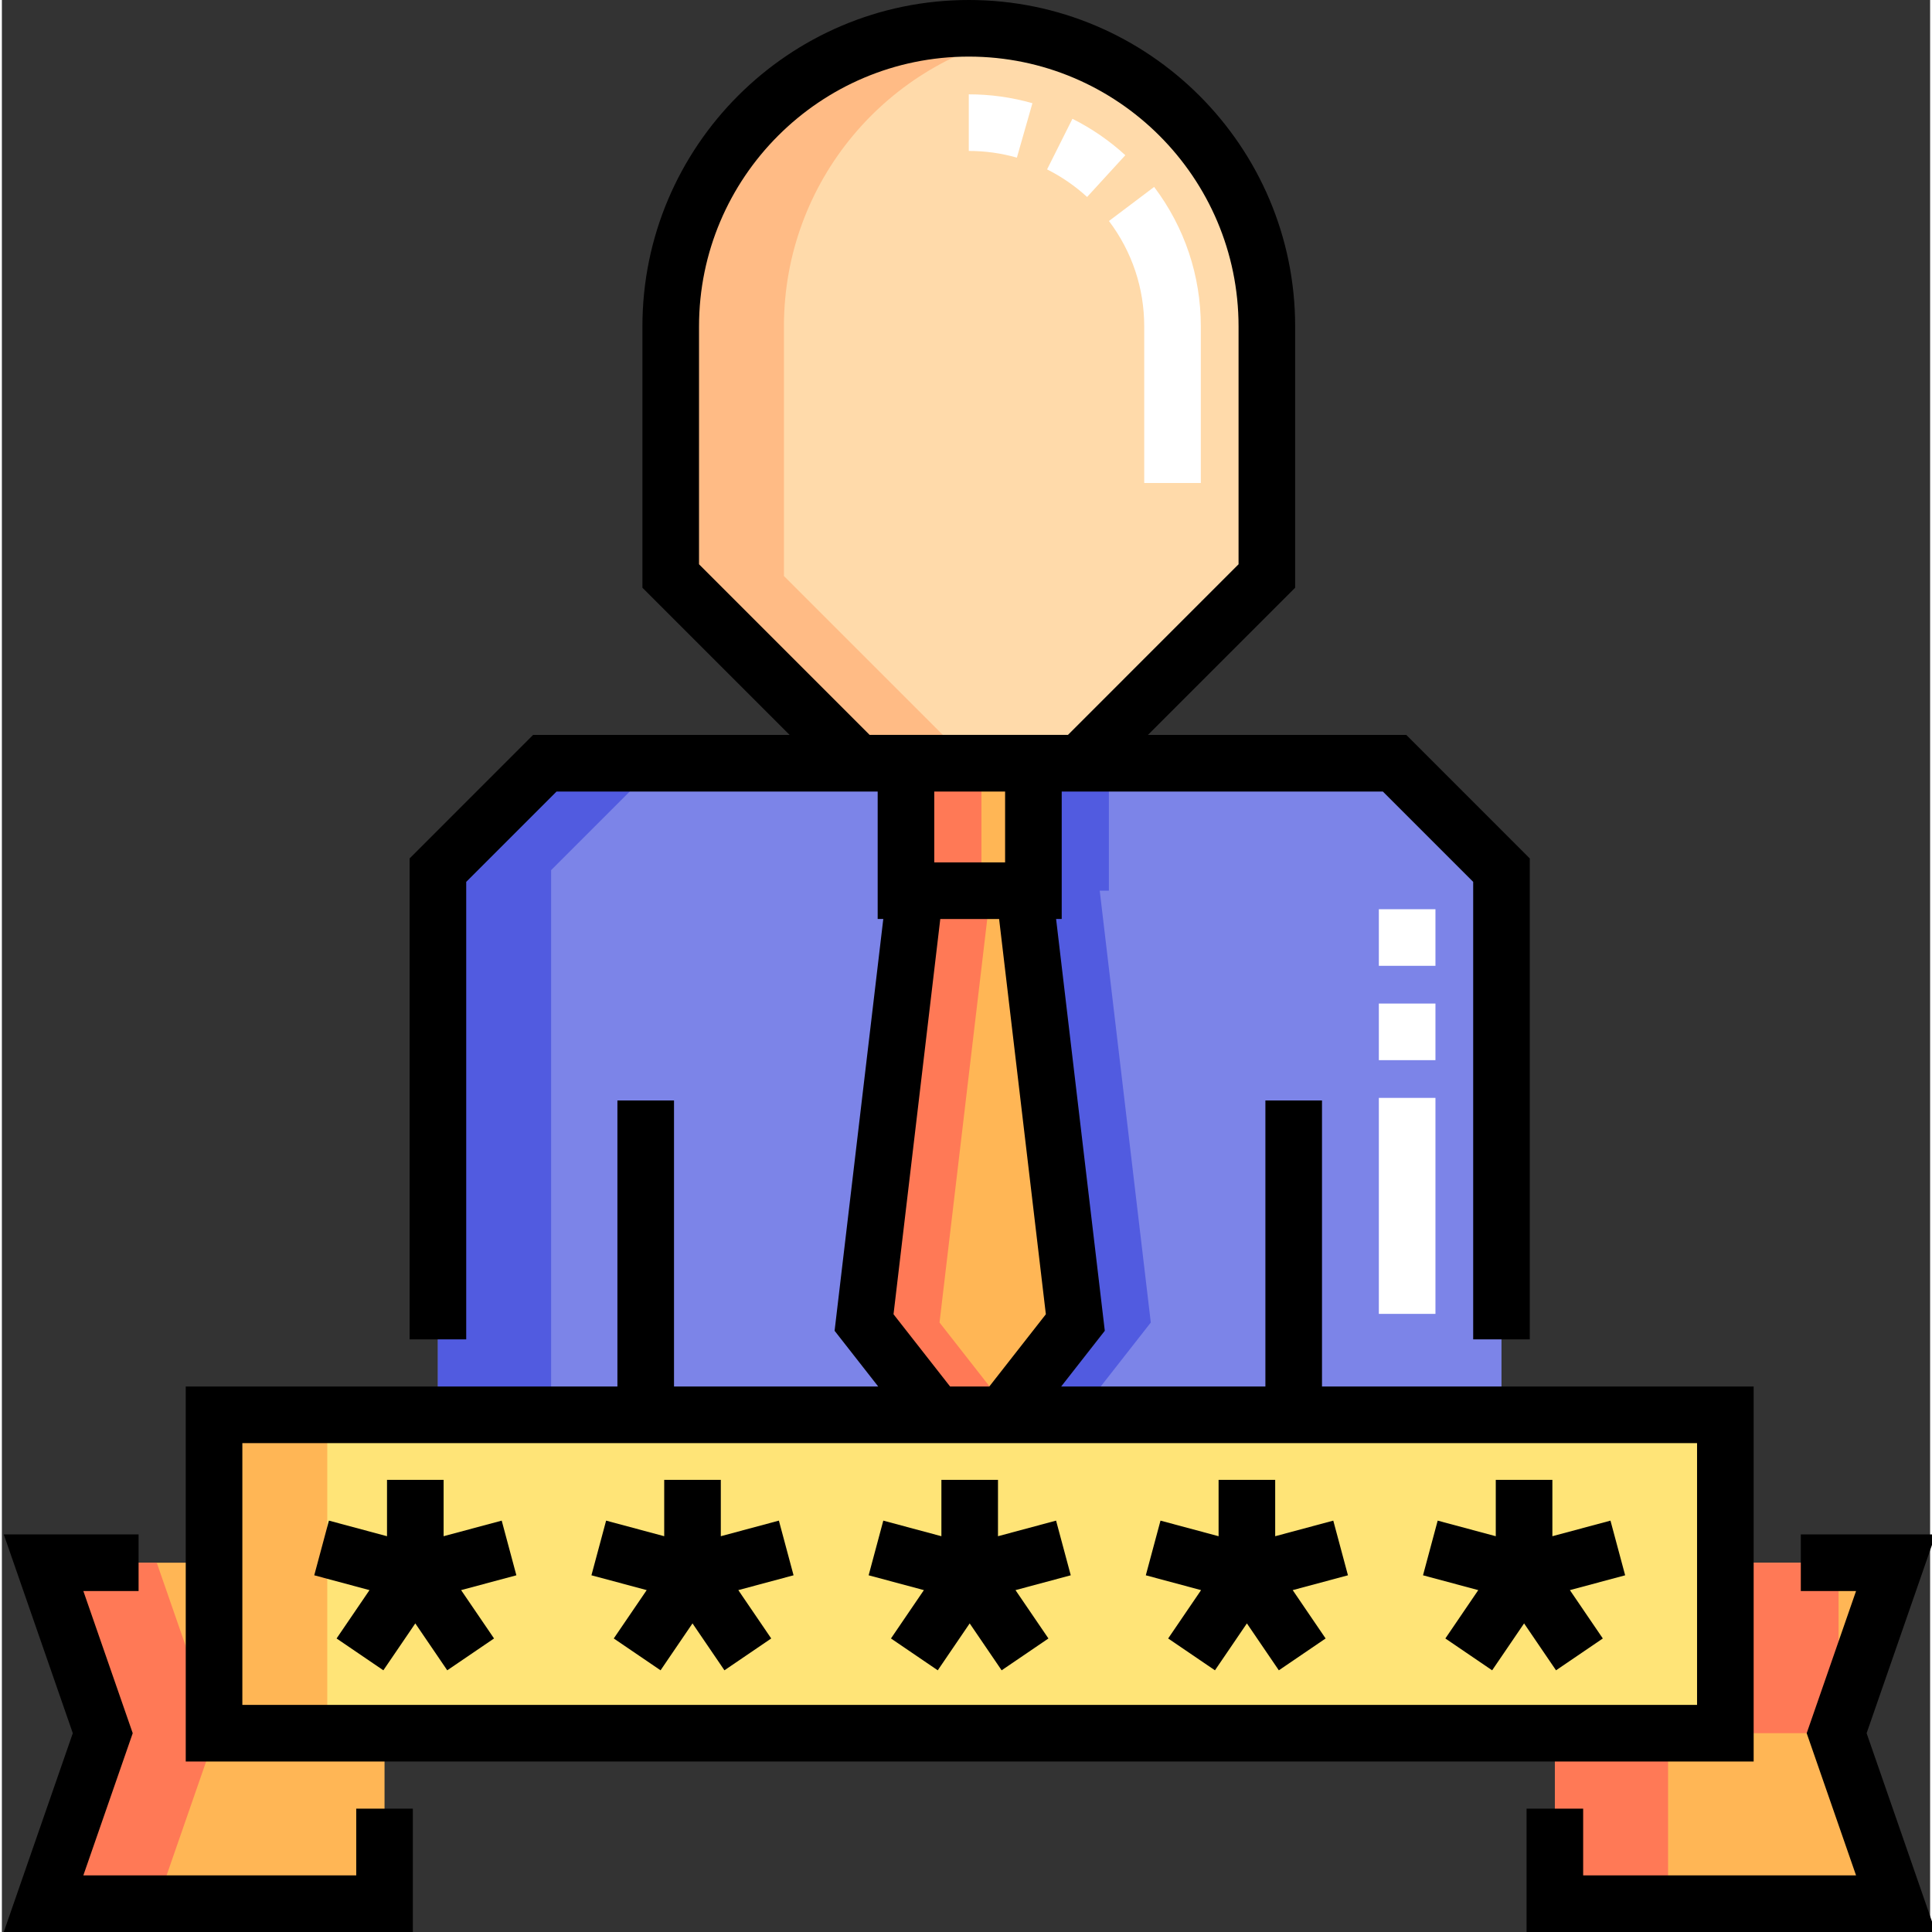 <svg height="512pt" viewBox="0 0 511 512" width="512pt" xmlns="http://www.w3.org/2000/svg"><rect x="0" y="0" width="511" height="512" fill="#333333" stroke="none"/><path d="m397.41 374.941v-144.344l-28.332-28.332h-225.195c-11.062 11.066-17.266 17.27-28.332 28.332v144.344zm0 0" fill="#7c84e8"/><path d="m290.938 236.043h2.426v-33.777h-33.773v33.777h2.43l-13.535 114.438 19.148 24.461h17.691l19.148-24.461zm0 0" fill="#515be0"/><path d="m239.59 202.266h33.777v33.777h-33.777zm0 0" fill="#ffb655"/><path d="m247.633 374.941h17.691l19.148-24.461-13.535-114.438h-28.918l-13.535 114.438zm0 0" fill="#ffb655"/><path d="m335.23 86.492v66.156c-19.371 19.371-30.234 30.23-49.602 49.605h-58.777c-19.371-19.375-30.23-30.234-49.602-49.605v-66.156c0-43.625 35.363-78.992 78.988-78.992s78.992 35.363 78.992 78.992zm0 0" fill="#ffdaaa"/><path d="m56.227 374.941h400.512v84.375h-400.512zm0 0" fill="#ffe477"/><path d="m56.227 459.316v-45.18h-45.184l15.688 45.18-15.688 45.184h90.363v-45.184zm0 0" fill="#ffb655"/><path d="m456.734 459.316v-45.18h45.184l-15.688 45.18 15.688 45.184h-90.363v-45.184zm0 0" fill="#ffb655"/><path d="m173.883 202.266h-30c-11.062 11.066-17.266 17.27-28.332 28.332v144.344h30v-144.344c11.066-11.062 17.27-17.266 28.332-28.332zm0 0" fill="#515be0"/><path d="m239.59 202.266h20v33.773h-20zm0 0" fill="#ff7956"/><path d="m248.484 350.48 13.535-114.438h-20l-13.535 114.438 19.148 24.461h17.691l1.152-1.473zm0 0" fill="#ff7956"/><path d="m207.25 86.492c0-38.5 27.539-70.562 63.988-77.57-4.855-.934-9.871-1.422-15-1.422-43.625 0-78.988 35.367-78.988 78.992v66.156l49.602 49.605h30l-49.602-49.605zm0 0" fill="#ffbb85"/><path d="m56.227 374.941h30v84.375h-30zm0 0" fill="#ffb655"/><g fill="#ff7956"><path d="m56.227 459.316v-1.453l-15.184-43.727h-30l15.688 45.18-15.688 45.184h30l15.688-45.184zm0 0"/><path d="m411.555 459.316h30v45.184h-30zm0 0"/><path d="m486.734 457.863v-43.727h-30v45.18h29.496zm0 0"/></g><path d="m464.234 367.441h-114.391v-75.809h-15v75.809h-54.121l11.562-14.77-12.906-109.133h1.488v-33.773h85.105l23.938 23.938v121.238h15v-127.449l-32.723-32.727h-68.469l39.012-39.012v-69.262c0-47.691-38.801-86.492-86.492-86.492-47.688 0-86.488 38.801-86.488 86.492v69.262l39.012 39.012h-67.984l-32.723 32.727v127.449h15v-121.238l23.938-23.938h85.102v33.773h1.488l-12.906 109.133 11.562 14.77h-54.117v-75.809h-15v75.809h-114.395v99.375h415.512v-99.375zm-279.484-280.949c0-39.422 32.07-71.492 71.488-71.492 39.422 0 71.492 32.07 71.492 71.492v63.047l-45.211 45.215h-52.559l-45.211-45.215zm81.113 123.273v18.777h-18.773v-18.777zm-29.57 138.527 12.391-104.75h15.59l12.387 104.75-14.988 19.148h-10.387zm212.941 103.523h-385.508v-69.375h385.512v69.375zm0 0"/><path d="m132.457 402.98-15.395 4.133v-14.938h-15v14.938l-15.395-4.133-3.887 14.488 14.641 3.93-8.723 12.812 12.398 8.438 8.465-12.43 8.465 12.43 12.402-8.438-8.727-12.812 14.645-3.93zm0 0"/><path d="m205.914 402.98-15.391 4.133v-14.938h-15v14.938l-15.395-4.133-3.891 14.488 14.645 3.93-8.727 12.812 12.402 8.438 8.465-12.43 8.465 12.43 12.398-8.438-8.723-12.812 14.641-3.93zm0 0"/><path d="m263.98 392.176h-15v14.938l-15.395-4.133-3.887 14.488 14.641 3.93-8.723 12.812 12.398 8.438 8.465-12.43 8.465 12.43 12.402-8.438-8.727-12.812 14.645-3.93-3.891-14.488-15.395 4.133zm0 0"/><path d="m309.074 434.211 12.402 8.438 8.465-12.43 8.465 12.43 12.398-8.438-8.723-12.812 14.641-3.93-3.887-14.488-15.395 4.133v-14.938h-15v14.938l-15.395-4.133-3.891 14.488 14.645 3.93zm0 0"/><path d="m382.535 434.211 12.398 8.438 8.465-12.43 8.465 12.43 12.402-8.438-8.727-12.812 14.645-3.93-3.891-14.488-15.395 4.133v-14.938h-15v14.938l-15.395-4.133-3.887 14.488 14.641 3.93zm0 0"/><path d="m93.906 497h-72.32l13.086-37.684-13.086-37.68h14.641v-15h-35.727l18.293 52.68-18.293 52.684h108.406v-32.684h-15zm0 0"/><path d="m512.461 406.637h-35.727v15h14.641l-13.082 37.68 13.082 37.684h-72.32v-17.684h-15v32.684h108.406l-18.289-52.684zm0 0"/><path d="m317.73 128.004h-15v-41.512c0-10.156-3.23-19.812-9.344-27.922l11.977-9.031c8.09 10.734 12.367 23.512 12.367 36.953zm-30.137-75.805c-3.191-2.922-6.758-5.379-10.605-7.309l6.719-13.41c5.086 2.551 9.805 5.797 14.016 9.652zm-18.609-10.426c-4.125-1.176-8.414-1.773-12.746-1.773v-15c5.727 0 11.398.789 16.863 2.352zm0 0" fill="#fff"/><path d="m379.91 348.191h-15v-57.238h15zm0-67.238h-15v-15h15zm0-25h-15v-15h15zm0 0" fill="#fff"/></svg>